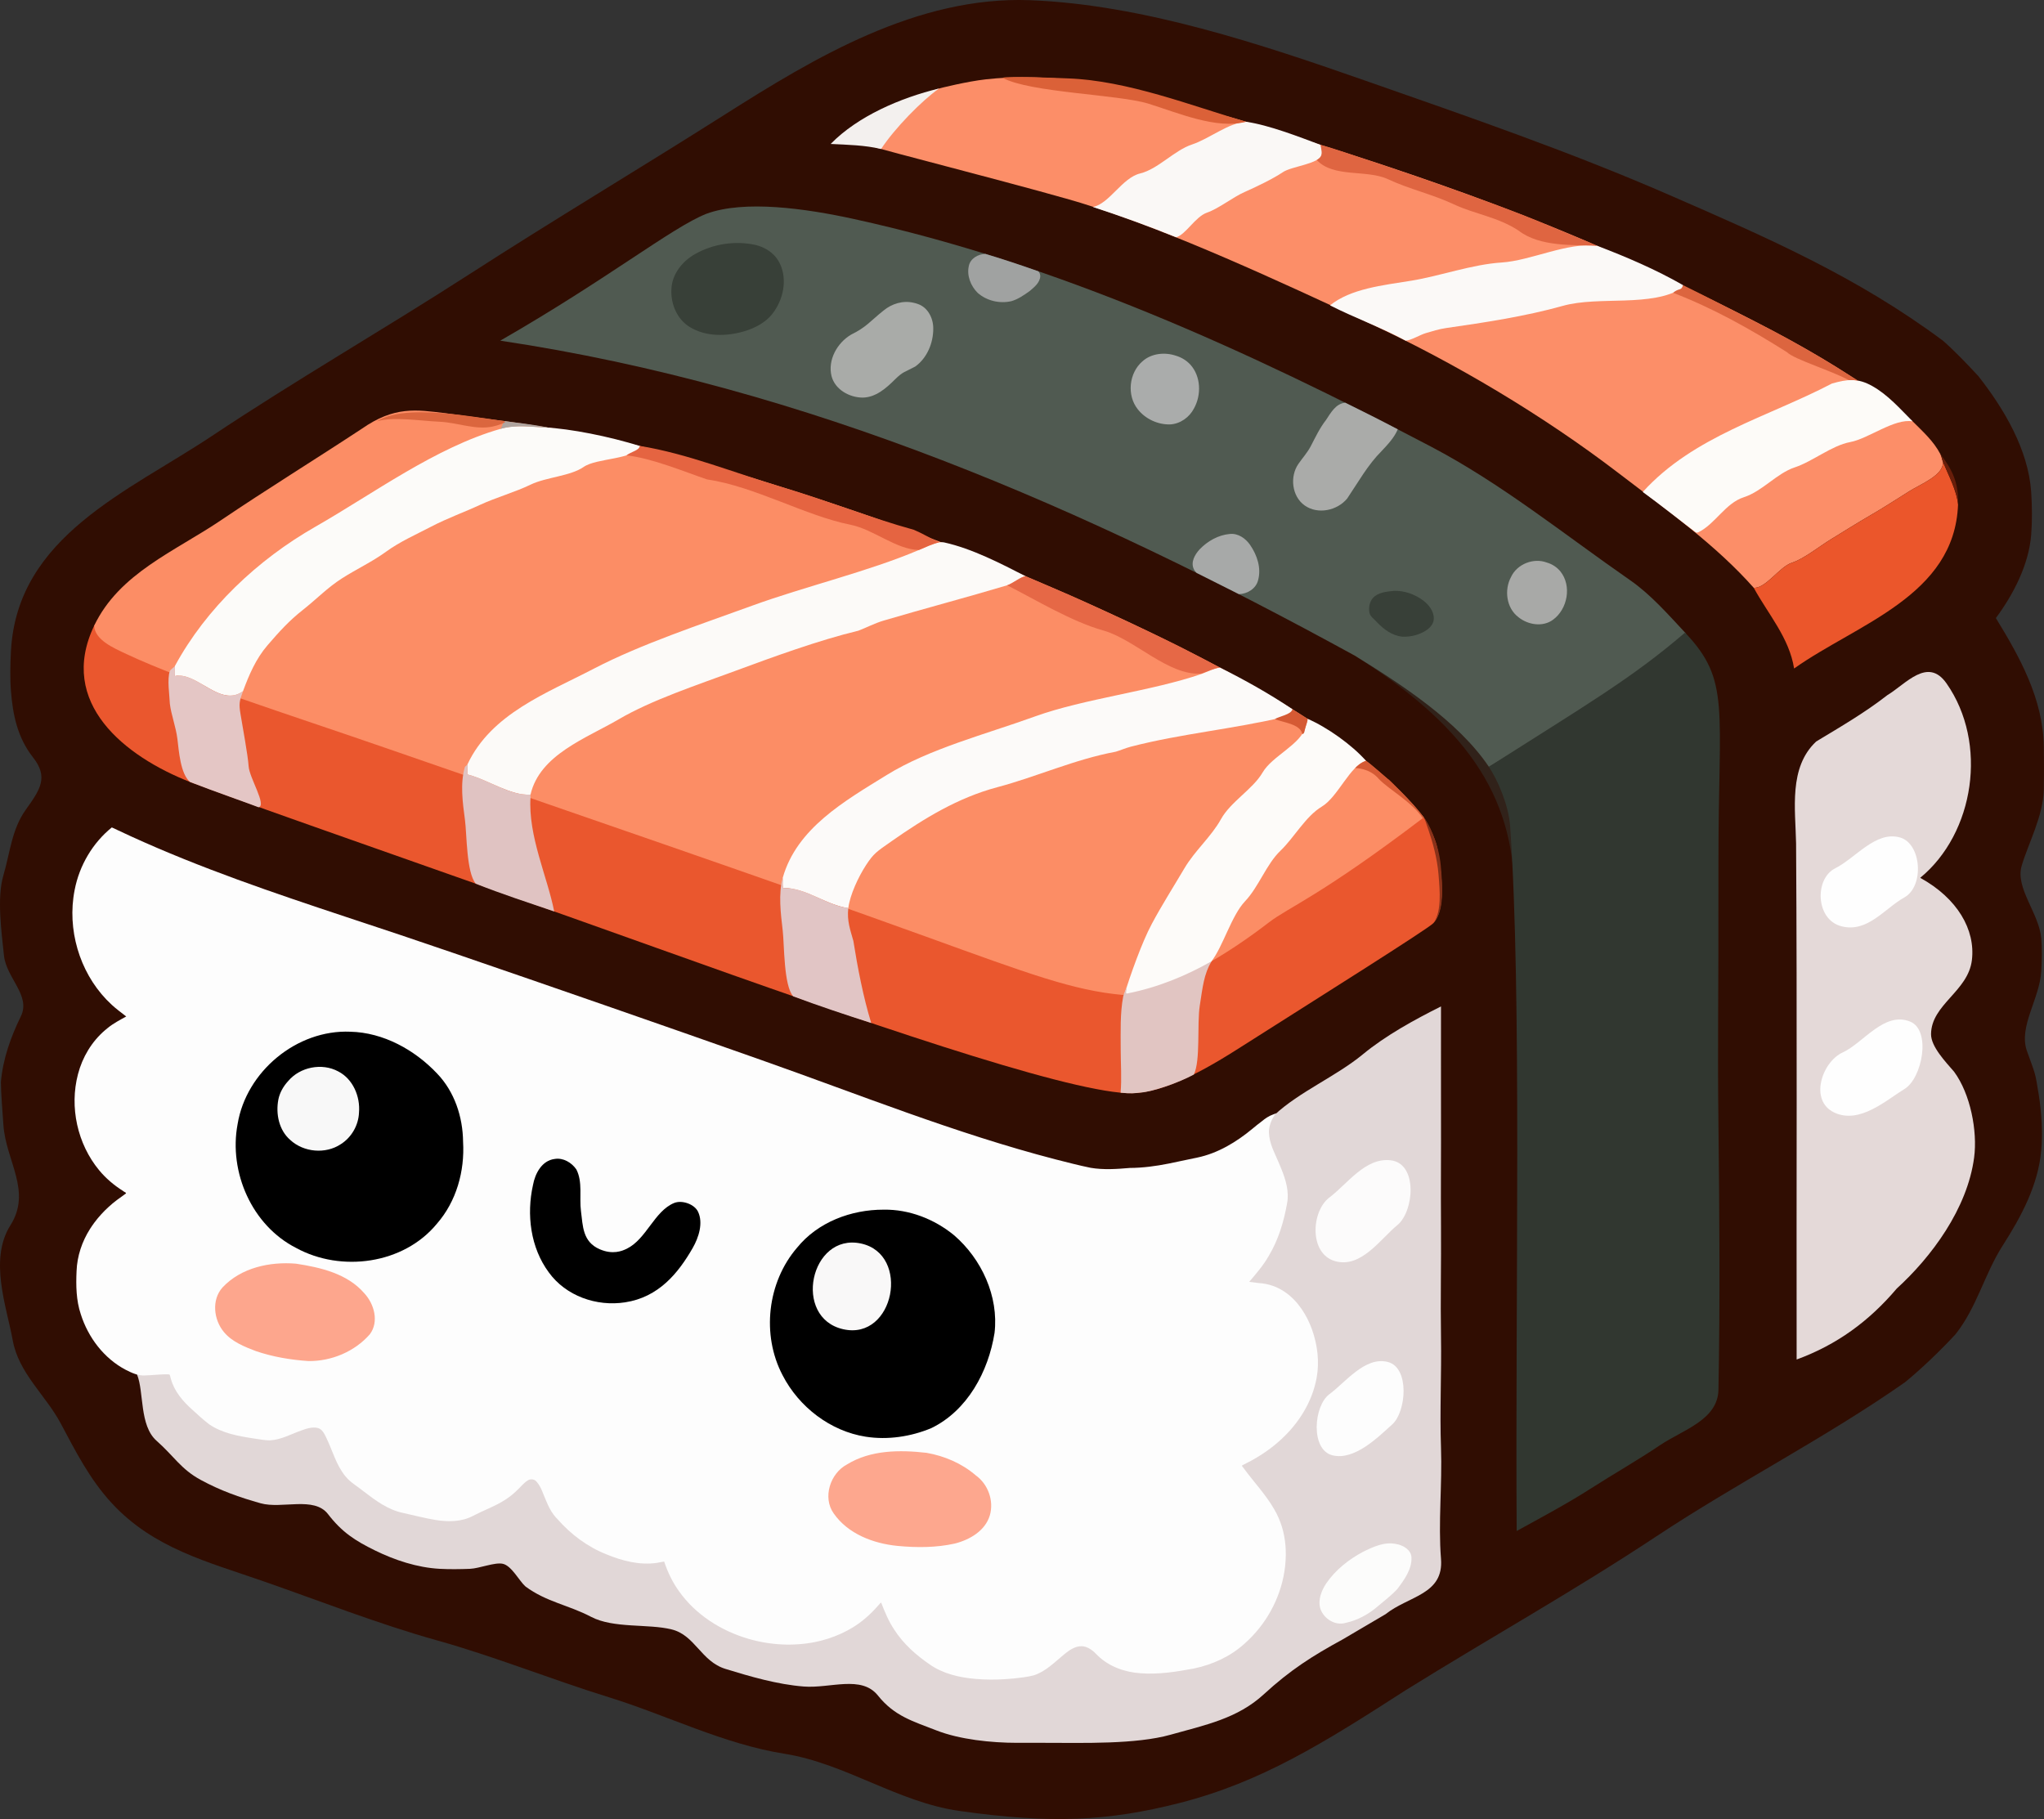 <?xml version="1.0" encoding="UTF-8" standalone="no"?>
<svg
   viewBox="0 0 810.431 721.3"
   width="810.431"
   height="721.3"
   version="1.1"
   id="svg226"
   xmlns="http://www.w3.org/2000/svg"
   xmlns:svg="http://www.w3.org/2000/svg">
  <rect x="0" y="0" width="810.431" height="721.3" fill="#333333" stroke="none"/>
  <defs
     id="defs226" />
  <path
     d="m 4.349,258.082 c -0.28,5.18 -0.41,10.83 0,16 0.73,9.26 2.55,18.39 8.75,26.25 6.19,7.86 2.85,12.75 -2.83,20.67 -5.67,7.93 -6.25,17.07 -8.92,26.08 -2.67,9.01 -0.7,22.8 0.22,31.78 0.93,8.97 10.75,15.86 6.7,24.14 -4.04,8.29 -7.11,16.87 -7.92,26.08 0.04,4.63 0.64,11.68 1,17 0.98,14.34 11.38,26.17 2.78,39.78 -8.6,13.6 -1.47,32.41 0.9,45.54 2.37,13.14 13.05,21.79 19.02,32.98 5.97,11.19 11.52,22.21 20.3,31.7 16.55,17.9 38.01,23.24 60.07,30.93 22.07,7.68 45.71,16.99 68.62,23.38 22.92,6.38 45.38,15.5 68.38,22.62 23.01,7.12 45.44,18.56 69.6,22.4 24.16,3.84 44.943,19.207 69.33,22.67 36.629,5.202 59.047,4.052 87.25,-3.125 32.426,-8.252 57.18,-23.755 89.83,-44.795 33.41,-20.78 66.59,-39.28 99.15,-60.85 32.56,-21.57 66.99,-38.98 98.77,-61.23 6.66,-5.47 14.05,-12.57 20,-19 8.58,-10.87 11.42,-23.81 18.75,-35.25 7.33,-11.44 14.04,-23.95 15.25,-37.75 0.64,-7.25 0.09,-15.15 -1,-22 -1.47,-9.23 -1.24,-7.68 -4.68,-17.32 -3.44,-9.65 5.09,-20.75 5.68,-31.68 0.23,-4.19 0.37,-8.82 0,-13 -0.88,-10.01 -10.38,-19.91 -7.77,-28.77 2.6,-8.86 8.56,-19.73 8.77,-30.23 0.11,-5.65 0.11,-11.35 0,-17 -0.25,-18.96 -9.53,-35.52 -19,-51 6.88,-9.29 13.05,-21.09 14,-33 0.43,-5.46 0.37,-11.54 0,-17 -1.14,-16.74 -10.75,-33.01 -21,-46 -4.18,-4.52 -9.42,-10.01 -14,-14 -34.13,-25.38 -69.27,-40.68 -108.31,-57.69 -39.03,-17.02 -79.63,-31.05 -120.62,-45.38 -40.99,-14.34 -88.28,-30.24 -133.07,-31.93 -44.79,-1.69 -85.58,22.92 -120.77,45.23 -35.19,22.31 -67.43,41.48 -101.53,63.47 -34.11,21.98 -68.78,41.93 -101.95,64.05 -33.18,22.11 -77.28,39.76 -79.75,85.25 z"
     id="path115"
     style="display:inline;fill:#300d02;fill-opacity:1" />
  <g
     id="g258"
     style="display:inline"
     transform="translate(-413.651,-439.918)">
    <path
       d="m 489,750 c 33.278,12.478 93.833,33.17 184.75,65.712 80.839,28.934 160.235,56.377 186.681,57.673 11.895,0.583 26.767,-6.582 43.394,-17.141 33.261,-21.124 75.909,-47.922 78.131,-50.254 5.765,-6.047 2.651,-24.147 1.544,-29.846 -0.822,-4.229 -4.579,-11.242 -5.397,-12.183 -0.805,-0.925 -98.268,37.246 -149.302,34.729 C 703.909,792.529 607.103,720.857 473.564,678.157 460.474,673.971 451,688 451,688 c -14.71,30.75 12.31,51.92 38,62 z"
       id="path159"
       style="fill:#ea572e;fill-opacity:1" />
    <path
       d="m 557,610 c -18.44,12.14 -37.55,23.91 -55.77,36.23 -18.22,12.32 -40.28,20.97 -50.23,41.77 0.15,5.61 7.62,8.841 12.75,11.25 23.912,11.23 63.374,23.578 104.103,37.703 70.542,24.466 151.883,52.266 213.174,74.446 40.736,14.742 58.223,21.269 77.696,23.035 18.973,-1.883 41.997,-16.4 57.975,-28.707 7.935,-6.112 20.518,-10.517 61.483,-41.69 C 967.717,750.374 948.188,734.655 923.458,719.52 890.584,699.4 848.538,679.928 807.274,662.994 766.974,646.455 721.809,631.951 686.024,621.714 643.35,609.506 610.629,606.749 590.023,603.732 578.705,602.388 570.072,600.864 557,610 Z"
       id="path140"
       style="display:inline;fill:#fc8d65;fill-opacity:1" />
    <g
       id="g261"
       style="display:inline">
      <path
         d="m 612,610 c -25.69,7.37 -50.27,25.62 -73.25,38.75 C 515.76,661.87 495.39,681.11 483,704 v 4 c 8.86,-1.88 17.85,12.67 27,6 2.39,-6.48 5.1,-12.85 9.75,-18.25 4.65,-5.39 8.52,-9.69 14,-14 5.47,-4.32 9.72,-8.81 15.5,-12.5 5.78,-3.69 11.85,-6.49 17.45,-10.55 5.59,-4.06 11.79,-6.76 18,-10 6.2,-3.25 13.08,-5.71 19.37,-8.63 6.3,-2.91 13.91,-5.04 20,-8 6.1,-2.95 15.75,-3.34 21,-7 5.26,-3.65 19.889,-2.753 22.399,-8.273 -12.422,-3.849 -27.418,-6.862 -38.071,-7.427 C 622.848,609.12 618.27,608.2 612,610 Z"
         id="path144"
         style="fill:#fcfbf9;fill-opacity:1" />
      <path
         d="m 778,658 c -19.94,8.51 -45.47,14.55 -65.97,22.03 -20.51,7.47 -44.26,15.31 -62.95,25.05 -18.7,9.74 -40.62,17.78 -50.08,37.92 0.2,1.3 -0.16,2.69 0,4 8.33,2.13 16.92,8.51 25,8 3.64,-15.89 22.22,-22.38 35.08,-29.92 12.85,-7.55 31.1,-13.59 45.93,-19.07 14.83,-5.48 33.23,-12.22 48.99,-16.01 3.2,-1.21 6.44,-2.95 10,-4 16.28,-4.81 32.69,-9.12 49,-14 2.08,-0.62 5.55,-3.524 7.34,-3.574 C 810.53,663.416 799.21,657.49 788,655 c -0.48,-0.11 -1.51,-0.08 -2,0 -2.24,0.38 -5.9,2.11 -8,3 z"
         id="path153"
         style="fill:#fcfaf8;fill-opacity:1" />
      <path
         d="m 481,706 c -1.15,3.27 -0.13,9.5 0,13 0.52,4.34 2.4,9.13 3,14 0.57,4.56 1.18,13.83 5,17 8.88,3.49 24.73,9.019 27.182,10.029 3.33,-0.77 -3.642,-11.619 -3.952,-16.259 -0.32,-4.64 -2.4,-15.63 -3.23,-20.77 -0.65,-3.98 -0.48,-4.99 1,-9 -9.15,6.67 -18.14,-7.88 -27,-6 v -4 c -0.28,0.51 -1.8,1.42 -2,2 z"
         id="path163"
         style="fill:#e4c6c5;fill-opacity:1" />
      <path
         d="m 890.031,707.156 c -19.57,6.78 -46.611,9.824 -66.021,16.854 -19.42,7.02 -41.92,12.8 -58.78,23.22 -16.86,10.42 -35.68,21.14 -41.23,40.77 0.07,1.33 -0.06,2.67 0,4 9.6,-0.06 16.84,6.75 26,8 0.63,-5.19 4.01,-12.41 7,-17 3.059,-4.683 4.148,-5.319 10.125,-9.5 12.918,-9.037 26.295,-17.26 41.945,-21.43 15.66,-4.16 30.67,-11.05 46.93,-14.07 1.73,-0.5 3.88,-1.45 6,-2 20.1,-5.21 40.771,-6.994 61.031,-11.844 1.73,-0.41 4.209,-0.845 3.039,-3.035 -9.63,-6.43 -18.734,-11.498 -28.734,-16.498 -1.97,0.1 -5.485,1.903 -7.305,2.533 z"
         id="path164"
         style="fill:#fcfaf9;fill-opacity:1" />
      <path
         d="m 931.331,728.044 c -1.79,7.05 -13.261,11.606 -17.081,18.206 -3.83,6.6 -12.61,11.51 -16.5,18.5 -3.88,6.99 -10.28,12.36 -14.5,19.5 -4.21,7.14 -8.97,14.61 -12.94,22.06 -3.98,7.44 -8.377,20.028 -10.927,28.038 6.328,-0.803 13.671,-1.924 19.749,-5.144 5.713,-2.831 9.949,-4.188 14.711,-7.892 4.71,-5.97 8.026,-18.282 13.456,-24.012 5.44,-5.73 8.46,-14.69 14,-20 5.54,-5.3 9.98,-13.66 16.45,-17.55 6.47,-3.89 11.188,-16.369 17.528,-18.139 -5.661,-6.383 -15.35,-13.29 -23.24,-16.7 0.21,0.44 -0.587,2.653 -0.707,3.133 z"
         id="path171"
         style="fill:#fdfbf9;fill-opacity:1" />
      <path
         d="m 598,744 c -1.98,6.56 -0.89,14.29 0,21 0.77,5.74 0.549,20.86 4.289,25.32 10.17,4.09 20.704,7.462 31.094,11.012 C 630.763,787.782 622.97,771.39 624,756 c 0,0 -0.11,-0.52 0,-1 -8.08,0.51 -16.67,-5.87 -25,-8 -0.16,-1.31 0.2,-2.7 0,-4 -0.12,0.26 -0.77,0.72 -1,1 z"
         id="path175"
         style="fill:#e0c3c2;fill-opacity:1" />
      <path
         d="m 724,809 c 0.65,5.56 0.358,21.764 4.148,25.984 9.908,3.729 20.866,7.375 30.932,10.573 C 755.961,835.447 753.68,823.59 752,813 c -1.13,-4.11 -2.62,-7.9 -2,-13 -9.16,-1.25 -16.4,-8.06 -26,-8 -0.06,-1.33 0.07,-2.67 0,-4 -1.78,6.28 -0.8,14.17 0,21 z"
         id="path184"
         style="fill:#e1c5c5;fill-opacity:1" />
      <path
         d="M 860.406,831.172 C 860.126,832.062 859.18,834.08 859,835 c -1.28,6.69 -1,14.11 -1,21 0,5.59 0.457,11.647 -0.043,17.207 4.409,0.43 5.434,0.213 8.035,-0.055 C 870.828,872.765 880.97,869.29 887,866 c 2.72,-5.52 1.196,-19.893 2.364,-27.376 1.167,-7.483 1.595,-12.273 4.63,-17.524 -10.066,5.742 -21.352,10.398 -33.41,12.759 -0.969,0.19 -0.037,-1.707 -0.177,-2.687 z"
         id="path187"
         style="fill:#e1c5c2;fill-opacity:1" />
      <path
         d="m 613,608 c -0.1,0.52 -0.59,1.64 -1,2 6.27,-1.8 12.802,-0.719 19.352,-0.469 -5.58,-1.2 -12.113,-1.903 -18.293,-2.723 0,0 0.031,0.711 -0.059,1.191 z"
         id="path141"
         style="fill:#afa49f;fill-opacity:1" />
    </g>
    <g
       id="g262"
       style="display:inline">
      <path
         d="m 563,607 c 6.6,-1.97 16.763,-0.232 25.13,0.162 7.037,0.332 14.088,3.395 21.053,1.853 2.282,-0.505 5.055,-1.553 4.681,-1.777 -0.135,-0.471 -0.401,-0.32 -3.422,-0.78 C 605.616,605.723 596.225,604.369 592,604 c -9.23,-0.81 -21.7,-1.57 -29,3 z"
         id="path139"
         style="fill:#db663e;fill-opacity:1" />
      <path
         d="m 778,658 c 2.1,-0.89 5.76,-2.62 8,-3 -2.97,-1.42 -6.97,-3.75 -10,-5 -17.266,-4.749 -34.36,-11.615 -52.159,-16.903 -19.012,-5.648 -37.554,-13.3 -56.591,-16.369 0.282,1.64 -3.581,2.367 -5.163,3.741 10.24,1.2 22.443,6.341 31.893,9.551 18.858,2.74 39.225,14.522 57,18 9.223,1.91 18.03,9.84 27.02,9.98 z"
         id="path146"
         style="fill:#e56441;fill-opacity:1" />
      <path
         d="m 813,672 c 11.16,5.68 25.52,14.4 38.08,17.92 12.55,3.52 25.85,18.08 38.92,17.08 1.82,-0.63 5.436,-2.242 7.406,-2.342 -2.838,-1.555 -6.288,-3.267 -9.284,-4.856 -9.495,-5.038 -19.133,-9.498 -28.711,-14.014 -6.911,-3.157 -14.159,-6.625 -21.37,-9.779 -5.88,-2.573 -11.846,-5.036 -17.699,-7.583 -1.79,0.05 -5.263,2.955 -7.343,3.575 z"
         id="path155"
         style="fill:#e66846;fill-opacity:1" />
      <path
         d="m 931.319,728.14 c 0.12,-0.48 0.97,-2.767 0.76,-3.207 -1.419,-0.83 -3.949,-2.523 -5.992,-3.792 -0.4,2.11 -5.319,2.818 -6.945,3.913 2.88,1.31 10.163,1.889 10.863,5.929 0.96,0.06 0.924,-1.863 1.314,-2.843 z"
         id="path170"
         style="fill:#d55a34;fill-opacity:1" />
      <path
         d="m 982.242,805.68 c 4.031,-4.739 3.423,-13.898 2.667,-22.433 -0.828,-9.339 -5.138,-17.44 -6.783,-19.29 0.507,0.871 1.127,2.797 1.954,5.218 1.534,4.492 3.404,10.958 3.93,17.461 0.577,7.135 1.169,14.244 -1.767,19.044 z"
         id="path183"
         style="fill:#89321a;fill-opacity:1" />
      <path
         d="m 977.766,764.35 c 0.222,-0.087 0.358,-0.205 0.406,-0.321 -0.617,-0.899 -0.997,-1.222 -2.004,-2.508 -2.466,-3.148 -11.482,-12.188 -11.65,-12.302 -1.364,-0.917 -7.199,-6.345 -9.243,-7.614 -2.099,0.641 -3.662,2.217 -4.335,2.875 0,0 5.69,-0.092 9.365,4.267 3.714,4.026 13.178,9.132 17.46,15.603 z"
         id="path259"
         style="fill:#d55a34;fill-opacity:1" />
    </g>
  </g>
  <g
     id="g260"
     style="display:inline"
     transform="translate(-413.651,-439.918)">
    <path
       d="m 1109,673 c 4.79,0.29 10.15,-8.3 15.08,-9.92 4.93,-1.61 10.87,-6.49 15.62,-9.38 4.74,-2.9 10.77,-6.7 15.55,-9.45 4.77,-2.76 11.01,-6.75 15.45,-9.56 4.43,-2.8 13.81,-6.38 13.3,-11.69 -0.39,-0.96 -0.48,-2 -1,-3 -2.69,-5.16 -6.9,-8.9 -11,-13 -26.749,-21.486 -49.829,-34.367 -108.933,-62.278 -59.33,-28.018 -132.067,-49.153 -140.984,-52.086 -31.658,-10.413 -73.235,-19.526 -90.007,-21.649 -5.794,-0.369 -16.068,-0.896 -27.565,0.392 -7.308,0.819 -17.789,3.376 -19.483,3.89 -10.367,4.754 -25.329,14.804 -26.986,22.26 1.717,0.995 72.521,18.903 87.517,23.912 34.358,11.092 72.652,28.75 112.138,47.159 33.167,15.463 67.937,36.137 97.64,58.872 C 1075.292,642.745 1094.066,656.142 1109,673 Z"
       id="path142"
       style="fill:#fc8e68;fill-opacity:1" />
    <path
       d="m 1109,673 c 5.74,10.5 14.09,19.85 16,32 25.04,-17.76 63.62,-28.77 65,-65 -0.46,-5.53 -3.91,-11.86 -6,-17 0.51,5.31 -8.87,8.89 -13.3,11.69 -4.44,2.81 -10.68,6.8 -15.45,9.56 -4.78,2.75 -10.81,6.55 -15.55,9.45 -4.75,2.89 -10.69,7.77 -15.62,9.38 -4.93,1.62 -10.29,10.21 -15.08,9.92 z"
       id="path148"
       style="fill:#eb562b;fill-opacity:1" />
    <g
       id="g263">
      <path
         d="m 763,499 c 5.32,-8.15 16.27,-19.31 23,-24 -15.31,3.71 -32.22,10.97 -43,22 6.77,0.33 13.55,0.47 20,2 z"
         id="path120"
         style="fill:#f3f0ee;fill-opacity:1" />
      <path
         d="m 847,522 c 10.48,3.4 22.63,7.78 33,12 3.85,-1.09 7.56,-8.15 12.23,-9.77 4.67,-1.62 10.36,-6.19 14.85,-8.15 4.48,-1.97 11.51,-5.36 15.15,-7.85 3.64,-2.49 14.49,-3.17 15.77,-7.23 -0.03,-0.02 -0.45,-3.311 -0.75,-3.641 -8.65,-3.23 -20.388,-7.822 -29.488,-9.152 -6.99,0.35 -14.552,6.713 -21.532,9.023 -6.98,2.31 -13.41,9.74 -20.53,11.47 -7.13,1.73 -12.15,11.97 -18.7,13.3 z"
         id="path121"
         style="fill:#faf8f6;fill-opacity:1" />
      <path
         d="m 941,561 c 9.88,5.05 20.38,8.75 30,14 2.24,-0.16 5.64,-2.31 8,-3 2.37,-0.69 5.18,-1.6 8,-2 15.11,-2.16 31.65,-4.68 46.22,-8.78 14.57,-4.1 35.11,0.76 47.78,-7.22 -0.24,-0.33 0,-1 0,-1 -10.73,-6.17 -22.774,-11.327 -34.105,-15.621 -11.86,-1.47 -26.175,5.881 -37.885,6.631 -11.72,0.75 -24.38,5.36 -35.79,7.21 -11.41,1.85 -23.95,3.13 -32.22,9.78 z"
         id="path127"
         style="fill:#fbf9f7;fill-opacity:1" />
      <path
         d="m 1140,592 c -25.35,13.28 -54.82,20.77 -75,43 7.09,5.17 14.06,10.71 21,16 0.32,0.24 1,0 1,0 6.77,-3.31 10.74,-11.57 18.08,-13.92 7.34,-2.36 13.05,-9.49 20.17,-11.83 7.12,-2.35 14.67,-8.67 21.97,-10.03 7.3,-1.35 17.49,-9.48 24.78,-8.22 -5.04,-5.04 -9.72,-10.46 -16,-14 -5.72,-3.22 -9.76,-2.76 -16,-1 z"
         id="path136"
         style="fill:#fdfbf8;fill-opacity:1" />
    </g>
    <g
       id="g264">
      <path
         d="M 907.711,488.195 C 886.376,481.973 860.77,471.82 837,471 c -1.66,-0.06 -23.684,-1.031 -25.875,-0.25 10.85,5.94 45.955,6.58 57.855,10.27 11.9,3.7 27.031,10.275 38.731,7.175 z"
         id="path119"
         style="fill:#db6138;fill-opacity:1" />
      <path
         d="m 935.746,503.364 c 6.58,7.17 19.754,3.646 28.264,7.626 8.51,3.98 17.46,5.91 26.06,9.94 8.61,4.02 17.26,4.94 25.62,10.38 8.568,6.661 22.083,5.623 31.189,6.061 -3.401,-1.564 -12.827,-5.305 -19.207,-8.039 -22.213,-9.52 -68.883,-25.039 -68.995,-25.075 -7.552,-2.387 -14.727,-5.089 -21.428,-6.891 0.299,2.364 1.351,4.38 -1.503,5.999 z"
         id="path123"
         style="fill:#df6541;fill-opacity:1" />
      <path
         d="m 1080.381,554.166 c -0.353,0.683 -1.524,0.26 -3.365,1.851 15.553,5.99 30.08,14.031 45.22,23.594 2.589,2.72 18.073,7.478 24.431,11.045 1.857,0.011 1.806,-0.103 3.746,0.227 -11.614,-7.364 -23.686,-14.639 -37.565,-21.734 C 1102.399,563.806 1091.721,558.308 1081,553 c 0,0 -0.327,0.864 -0.619,1.166 z"
         id="path129"
         style="fill:#dc653f;fill-opacity:1" />
      <path
         d="m 1184,623 c 2.09,5.14 5.54,11.47 6,17 0.32,-8.47 -2.21,-13.8 -7,-20 0.52,1 0.61,2.04 1,3 z"
         id="path147"
         style="fill:#681e0a;fill-opacity:1" />
    </g>
  </g>
  <g
     id="g265"
     style="display:inline"
     transform="translate(-413.651,-439.918)">
    <path
       d="m 1179.298,850.011 c 0.089,-11.842 14.681,-16.929 16.195,-29.37 C 1196.959,808.591 1189.726,796.084 1175,788 c 21.501,-17.683 27.009,-53.388 10.43,-77.093 -7.45,-10.652 -16.109,0.247 -23.457,4.656 -8.876,6.933 -18.624,12.589 -28.212,18.375 -11.005,10.301 -8.217,26.909 -7.978,40.442 0.435,68.199 0.106,136.415 0.218,204.621 16.014,-5.855 28.767,-15.241 39.698,-28.137 13.736,-12.515 27.996,-31.637 30.679,-51.965 1.383,-10.478 -1.47,-25.262 -7.969,-34.042 -3.326,-3.854 -9.147,-9.929 -9.11,-14.844 z"
       id="path165"
       style="fill:#e4d9d8;fill-opacity:1" />
    <path
       d="m 1167,772 c -9.63,-2.74 -17.61,8.17 -25.75,12.25 -8.15,4.08 -7.83,20.33 2.53,22.97 10.35,2.64 17.02,-7.01 24.97,-11.47 7.95,-4.46 6.77,-21.33 -1.75,-23.75 z"
       id="path182"
       style="display:inline;fill:#fefefe;fill-opacity:1" />
    <path
       d="m 954,858 c -10.555,8.71 -25.163,14.821 -35,24 -123.812,149.754 -456.062,90.601 -451,103 2.805,6.871 0.84,20.16 7.75,26.25 6.91,6.09 9.58,11.2 17.5,15.5 7.93,4.29 15.27,6.88 23.74,9.26 8.48,2.37 21.17,-2.9 26.71,4.29 5.54,7.19 10.74,10.53 18.61,14.4 7.86,3.86 16.78,6.82 25.69,7.3 3.94,0.21 8.06,0.15 12,0 3.69,-0.14 9.82,-2.69 13,-2 3.51,0.76 6.55,6.86 9,9 8.25,6.13 17.05,7.33 25.98,12.02 8.92,4.7 22.68,2.69 31.99,5.01 9.32,2.31 11.62,12.67 21.34,15.66 9.71,2.99 20.51,6.16 31.02,6.98 10.51,0.82 22.86,-4.64 29.42,3.58 6.56,8.21 13.97,10.22 23.18,13.82 9.21,3.61 21.68,4.93 32.07,4.93 h 11 c 15.15,0 36.01,0.65 49.78,-3.22 13.77,-3.87 26.47,-6.37 36.97,-16.03 10.51,-9.66 19.29,-15.23 31.25,-21.75 l 17,-10 c 9.19,-7.32 23.15,-7.73 22,-22 -1.15,-14.27 0.52,-29.52 0,-44 -0.52,-14.48 0.24,-29.44 0,-44 -0.24,-14.56 0.11,-29.43 0,-44 -0.11,-14.57 0.06,-29.48 0,-44 -0.06,-14.52 0.04,-28.53 0,-43 -10.46,5.22 -21.919,11.506 -31,19 z"
       id="path188"
       style="display:inline;fill:#e1d7d7;fill-opacity:1" />
    <path
       id="path256"
       d="m 457.992,768.008 c -7.624,6.171 -12.869,15.121 -14.73,24.734 -0.184,0.922 -0.389,2.117 -0.519,3.154 -1.999,15.472 3.677,31.872 15.218,42.454 1.805,1.673 3.806,3.111 5.738,4.63 -2.509,1.389 -5.075,2.717 -7.309,4.537 -0.34,0.263 -0.709,0.576 -1.138,0.945 -5.266,4.512 -8.954,10.725 -10.686,17.419 -3.424,13.035 -0.218,27.632 8.361,38.027 2.679,3.266 5.946,6.007 9.512,8.257 0.275,0.353 1.577,0.69 1.064,1.055 -2.293,1.63 -4.759,3.386 -6.731,5.225 -1.023,0.933 -2.048,1.946 -2.908,2.894 -0.897,0.965 -1.934,2.214 -2.795,3.37 -0.614,0.826 -1.236,1.735 -1.716,2.502 -3.181,4.994 -5.13,10.798 -5.346,16.73 -0.26,5.733 -0.174,11.611 1.675,17.106 2.911,9.2 9.191,17.52 17.813,22.037 2.371,1.203 4.904,2.413 7.634,2.241 3.231,-0.079 6.446,-0.588 9.685,-0.413 0.334,0.396 0.367,1.183 0.584,1.731 1.331,4.96 4.802,8.985 8.564,12.328 2.171,1.951 4.3,3.969 6.63,5.729 5.173,3.534 11.486,4.672 17.562,5.595 2.156,0.289 4.309,0.759 6.489,0.772 4.396,-0.232 8.313,-2.452 12.384,-3.89 2.101,-0.785 4.418,-1.563 6.668,-1.008 1.699,0.484 2.512,2.175 3.23,3.635 2.543,5.189 3.97,11.02 7.715,15.547 2.035,2.504 4.857,4.01 7.305,6.027 4.653,3.576 9.575,7.226 15.441,8.442 4.357,0.944 8.669,2.117 13.074,2.828 4.829,0.766 10.031,0.766 14.477,-1.517 2.451,-1.253 4.948,-2.407 7.463,-3.526 3.604,-1.632 7.069,-3.663 9.925,-6.428 1.558,-1.388 2.825,-3.127 4.601,-4.252 1.155,-0.74 2.831,-0.465 3.609,0.689 1.689,1.958 2.368,4.522 3.412,6.837 1.124,2.797 2.475,5.577 4.631,7.734 5.327,6.085 11.97,11.091 19.518,14.07 6.234,2.587 13.076,4.354 19.858,3.407 1.014,-0.153 2.017,-0.369 3.025,-0.553 1.387,4.151 3.28,8.147 5.841,11.708 6.571,9.323 16.694,15.753 27.553,18.927 8.575,2.503 17.758,3.021 26.53,1.273 0.63,-0.136 1.575,-0.339 2.318,-0.536 3.629,-0.918 7.147,-2.277 10.446,-4.046 0.416,-0.232 1.14,-0.63 1.662,-0.945 3.997,-2.35 7.492,-5.465 10.523,-8.959 0.385,-0.259 0.917,-1.337 1.203,-1.048 1.437,3.679 2.95,7.36 5.167,10.651 3.588,5.597 8.647,10.088 14.103,13.811 5.321,3.722 11.853,5.172 18.228,5.717 3.844,0.333 7.712,0.32 11.562,0.097 1.082,-0.066 2.488,-0.18 3.558,-0.288 2.609,-0.316 5.252,-0.547 7.796,-1.224 4.827,-1.513 8.384,-5.297 12.199,-8.411 1.928,-1.579 4.187,-3.16 6.779,-3.16 2.675,0.048 4.783,1.954 6.519,3.787 4.506,4.354 10.733,6.534 16.908,6.942 7.103,0.545 14.197,-0.593 21.16,-1.882 7.34,-1.537 14.418,-4.745 20.004,-9.808 8.373,-7.356 14.142,-17.643 15.868,-28.669 0.451,-2.847 0.631,-5.738 0.52,-8.619 -0.025,-0.424 -0.049,-0.963 -0.094,-1.516 -0.387,-5.149 -1.89,-10.222 -4.546,-14.662 -3.302,-5.721 -7.888,-10.534 -11.785,-15.834 -0.204,-0.46 -1.133,-1.082 -0.847,-1.432 4.73,-2.327 9.289,-5.049 13.334,-8.447 0.522,-0.446 1.279,-1.086 1.873,-1.635 7.113,-6.437 12.54,-14.994 14.295,-24.505 1.22,-6.459 0.366,-13.193 -1.818,-19.352 -2.085,-5.692 -5.479,-11.125 -10.503,-14.654 -3.08,-2.191 -6.769,-3.498 -10.545,-3.703 -1.277,-0.167 -2.554,-0.334 -3.831,-0.501 2.767,-3.243 5.566,-6.495 7.702,-10.204 3.859,-6.397 6.029,-13.659 7.314,-20.978 0.86,-4.542 -0.511,-9.13 -2.174,-13.326 -0.391,-0.972 -0.909,-2.174 -1.358,-3.234 -1.702,-4.052 -3.473,-7.036 -3.683,-11.52 -0.104,-2.219 1.092,-5.705 2.945,-7.549 0.119,-0.141 -0.992,0.381 -1.311,0.464 -1.667,0.579 -3.117,1.587 -4.466,2.703 -1.251,0.96 -2.568,1.968 -3.678,2.929 -6.372,5.284 -13.701,9.741 -21.889,11.45 -3.79,0.769 -7.565,1.603 -11.353,2.379 -5.069,1.018 -10.22,1.706 -15.395,1.733 -5.154,0.442 -10.394,0.81 -15.525,-0.052 -4.679,-0.958 -9.304,-2.168 -13.932,-3.344 -39.774,-10.325 -77.934,-25.749 -116.629,-39.384 -40.696,-14.371 -81.484,-28.522 -122.316,-42.534 -14.051,-4.834 -28.114,-9.522 -42.224,-14.176 -28.892,-9.58 -57.79,-19.372 -85.503,-32.045 -2.506,-1.143 -5.013,-2.327 -7.495,-3.491 z"
       style="display:inline;fill:#fdfdfd;fill-opacity:1" />
    <path
       d="m 973.293,1057.509 c -0.121,-3.069 -3.376,-4.931 -6.193,-5.374 -4.622,-0.928 -9.095,1.177 -13.126,3.185 -5.611,2.993 -10.762,7.099 -14.41,12.35 -1.96,2.931 -3.463,6.664 -2.382,10.194 1.364,3.968 5.898,6.814 10.051,5.562 4.746,-1.038 9.111,-3.433 12.761,-6.61 2.621,-2.223 5.396,-4.31 7.725,-6.847 2.732,-3.647 5.759,-7.779 5.575,-12.461 z"
       id="path222"
       style="display:inline;fill:#fcfcfb;fill-opacity:1" />
    <path
       d="m 1171,845 c -10.26,-4.16 -18.57,8.5 -26.75,12.25 -8.18,3.74 -13.39,19.07 -3.32,23.82 10.07,4.76 20.73,-5.02 27.82,-9.32 7.09,-4.29 10.7,-23.33 2.25,-26.75 z"
       id="path190"
       style="fill:#fefefe;fill-opacity:1" />
    <path
       d="m 965,900 c -10.03,-1.12 -17.01,9.29 -24.25,14.75 -7.23,5.47 -8.13,22.31 2.25,25.25 10.37,2.93 18.08,-8.91 24.7,-14.3 6.61,-5.4 8.24,-24.48 -2.7,-25.7 z"
       id="path205"
       style="fill:#fcfbfb;fill-opacity:1" />
    <path
       d="m 964,980 c -9.05,-2.43 -16.98,8.17 -23.25,12.75 -6.26,4.59 -7.59,22.11 1.25,24.25 8.84,2.14 18.2,-7.38 23.7,-12.3 5.49,-4.93 6.97,-22.37 -1.7,-24.7 z"
       id="path219"
       style="fill:#fdfdfd;fill-opacity:1" />
  </g>
  <g
     id="g257"
     style="display:inline"
     transform="translate(-413.651,-439.918)">
    <path
       d="m 1014.031,795.406 c 3.035,-16.44 -1.665,-47.67 -5.175,-52.9 C 996.626,724.316 971.035,705.715 951,700 c 42.051,26.712 63.395,53.903 63.031,95.406 z"
       id="path162"
       style="fill:#31221a;fill-opacity:1" />
    <path
       d="m 951,700 c 17.91,11.09 40.77,25.81 53,44 29.119,-17.319 79.652,-47.069 78,-53 -7.02,-7.52 -13.861,-15.348 -22,-21 -26.285,-18.253 -50.922,-38.263 -79,-53 C 908.417,578.906 832.579,544.331 752.237,526.763 733.164,522.592 708.824,519.111 693.7,524.7 c -13.714,5.449 -38.929,25.74 -81.7,50.3 121.842,18.236 232.28,66.476 339,125 z"
       id="path125"
       style="fill:#505a51;fill-opacity:1" />
    <path
       d="m 1003.969,743.969 c 3.51,5.23 7.857,15.247 8.438,23.572 4.665,66.925 1.996,184.794 2.594,279.459 9.4,-5.17 20.08,-10.87 29.25,-16.75 9.17,-5.88 18.71,-11.29 27.67,-17.33 8.97,-6.03 22.84,-9.93 23.08,-21.92 0.68,-33.89 0.38,-71.45 0,-105 -0.38,-33.55 0.047,-42.309 0,-104 -0.047,-61.691 4.903,-72.085 -13.243,-91.246 -21.163,18.224 -39.725,28.971 -77.788,53.214 z"
       id="path160"
       style="fill:#313730;fill-opacity:1" />
    <g
       id="g256">
      <path
         d="m 713,537 c -7.999,-1.711 -16.651,-0.368 -23.765,3.665 -5.042,2.833 -9.146,7.952 -9.371,13.908 -0.342,5.826 2.231,12.009 7.363,15.071 6.29,3.812 14.208,3.694 21.098,1.757 4.856,-1.369 9.632,-3.906 12.435,-8.25 3.87,-5.673 5.146,-13.666 1.537,-19.775 C 720.308,540.014 716.762,537.83 713,537 Z"
         id="path126"
         style="fill:#384038;fill-opacity:1" />
      <path
         d="m 825.326,547.486 c -6.936,-2.44 -13.903,-4.8 -20.954,-6.886 -2.878,0.063 -5.986,1.777 -6.588,4.787 -0.872,3.818 0.766,7.939 3.481,10.637 3.551,3.171 8.749,4.395 13.37,3.323 2.667,-0.76 4.99,-2.396 7.229,-3.98 1.826,-1.547 4.068,-3.302 4.248,-5.878 0.019,-0.738 -0.258,-1.482 -0.786,-2.002 z"
         id="path128"
         style="fill:#a0a2a1;fill-opacity:1" />
      <path
         d="m 776,560 c -4.247,-1.056 -8.771,0.325 -12.076,3.093 -5.345,4.241 -6.583,6.432 -12.834,9.523 -5.507,3.254 -9.319,10.037 -7.738,16.461 1.409,5.354 7.108,8.486 12.374,8.501 5.144,-0.081 9.254,-3.7 12.702,-7.132 3.325,-3.296 3.956,-2.93 8.127,-5.197 4.706,-3.394 7.156,-9.36 7.125,-15.064 0.027,-4.043 -2.101,-8.359 -6.107,-9.727 C 777.062,560.265 776.535,560.114 776,560 Z"
         id="path131"
         style="fill:#a9aba8;fill-opacity:1" />
      <path
         d="m 880,581 c -4.449,-1.527 -9.818,-1.023 -13.402,2.217 -5.332,4.614 -6.242,13.451 -1.828,18.987 3.018,3.853 7.954,6.132 12.837,6.007 4.012,-0.219 7.652,-2.828 9.465,-6.367 2.974,-5.355 2.756,-12.686 -1.451,-17.342 C 884.103,582.861 882.133,581.655 880,581 Z"
         id="path134"
         style="fill:#aaacab;fill-opacity:1" />
      <path
         d="m 967.853,610.156 c -6.88,-3.636 -13.841,-7.117 -20.822,-10.555 -3.785,0.359 -5.749,4.04 -7.636,6.867 -2.433,3.11 -4.182,6.795 -5.996,10.301 -1.348,2.597 -3.286,4.706 -4.954,7.114 -3.437,4.964 -2.636,12.811 2.482,16.453 5.226,3.708 12.923,2.061 16.88,-2.752 4.529,-6.715 8.147,-13.323 13.685,-18.862 2.436,-2.591 4.956,-5.243 6.36,-8.566 z"
         id="path137"
         style="fill:#aaaba9;fill-opacity:1" />
      <path
         d="m 888.092,667.076 c 5.59,2.822 11.197,5.609 16.785,8.434 3.332,-0.087 6.775,-2.149 7.602,-5.534 1.337,-4.818 -0.415,-9.99 -3.168,-13.981 -1.8,-2.604 -4.769,-4.69 -8.065,-4.342 -4.577,0.408 -8.846,2.848 -11.986,6.133 -1.872,2.059 -3.606,5.075 -2.248,7.861 0.253,0.55 0.644,1.017 1.08,1.429 z"
         id="path151"
         style="fill:#a7a9a8;fill-opacity:1" />
      <path
         id="path154"
         d="m 1027,663 c -5.289,-2.026 -11.864,0.574 -14.249,5.738 -2.753,5.117 -1.844,12.279 2.929,15.893 3.791,3.082 9.72,4.058 13.805,0.975 5.726,-4.241 7.413,-13.407 2.862,-19.089 -1.369,-1.683 -3.265,-2.916 -5.347,-3.518 z"
         style="fill:#a8a9a7;fill-opacity:1" />
      <path
         d="m 982.139,685.281 c 0.09,-3.075 -2.05,-5.685 -4.409,-7.41 -3.269,-2.343 -7.291,-3.805 -11.342,-3.66 -2.929,0.27 -6.37,0.613 -8.345,2.78 -1.374,1.508 -1.838,3.97 -1.389,5.96 0.343,1.518 1.624,2.178 2.911,3.651 2.683,2.834 6.072,5.37 10.071,5.77 3.38,0.174 6.851,-0.73 9.673,-2.614 1.483,-1.025 2.791,-2.594 2.83,-4.477 z"
         id="path257"
         style="fill:#384038;fill-opacity:1;stroke-width:0.989" />
    </g>
  </g>
  <g
     id="g259"
     style="display:inline"
     transform="translate(-413.651,-439.918)">
    <path
       d="m 552.553,849.021 c -21.207,-0.91 -41.298,15.775 -44.698,36.664 -3.578,19.024 5.705,40.176 23.197,49.07 17.857,9.781 42.609,6.466 55.795,-9.561 7.779,-8.875 11.099,-20.887 10.411,-32.539 -0.108,-9.878 -3.387,-19.86 -10.316,-27.072 -8.854,-9.366 -21.305,-16.267 -34.39,-16.561 z"
       id="path252" />
    <path
       d="m 633.559,899.48 c -5.075,0.648 -7.736,5.744 -8.576,10.302 -2.626,11.73 -1.013,24.844 6.26,34.665 6.75,9.366 18.928,13.634 30.235,11.883 13.312,-2.009 21.107,-11.585 26.809,-21.527 2.413,-4.207 4.246,-9.936 2.136,-14.391 -1.442,-3.046 -6.401,-4.745 -9.497,-3.47 -7.854,3.235 -10.947,14.274 -18.739,18.121 -1.963,0.969 -5.617,2.425 -10.722,0.231 -6.871,-2.962 -6.693,-9.257 -7.463,-15.11 -0.712,-5.413 0.748,-11.601 -1.847,-16.581 -1.885,-2.717 -5.215,-4.701 -8.598,-4.122 z"
       id="path241"
       style="fill:#000000;fill-opacity:1" />
    <path
       d="m 531,941 c -10.361,-0.869 -21.767,1.583 -29.107,9.409 -4.431,4.918 -3.53,12.819 0.522,17.68 3.212,3.899 8.115,5.823 12.705,7.585 6.715,2.277 13.782,3.479 20.845,3.934 9.097,0.118 18.305,-3.739 24.32,-10.611 3.716,-4.948 1.751,-12.012 -2.162,-16.229 C 551.41,944.934 540.741,942.482 531,941 Z"
       id="path215"
       style="fill:#fda68d;fill-opacity:1" />
    <path
       d="m 764.02,919.584 c -12.86,-0.036 -26.104,4.912 -34.343,15.086 -11.79,13.704 -14.15,34.529 -5.752,50.539 6.506,12.669 19.016,22.218 32.971,24.401 8.673,1.357 17.835,0.012 25.982,-3.386 14.381,-6.96 22.679,-22.489 25.103,-37.765 1.702,-14.506 -5.119,-29.295 -16.019,-38.708 -7.801,-6.412 -17.784,-10.327 -27.942,-10.168 z"
       id="path254" />
    <path
       d="m 781,1016 c -10.602,-1.2 -22.141,-1.169 -31.519,4.611 -6.644,3.512 -9.787,13.09 -5.269,19.431 5.679,8.138 15.703,11.915 25.259,12.867 7.557,0.718 15.289,0.733 22.727,-0.923 5.893,-1.479 12.093,-5.045 13.916,-11.195 1.688,-5.764 -0.702,-12.347 -5.559,-15.835 C 795.049,1020.202 788.132,1017.243 781,1016 Z"
       id="path221"
       style="fill:#fda78e;fill-opacity:1" />
    <path
       d="m 524,876 c -1.047,5.62 0.25,12.05 4.71,15.923 5.329,4.936 14.015,5.729 20.083,1.683 4.237,-2.683 6.998,-7.488 7.195,-12.499 0.551,-6.379 -2.379,-13.348 -8.251,-16.354 -6.453,-3.477 -15.131,-1.748 -19.84,3.85 -1.904,2.072 -3.366,4.613 -3.898,7.397 z"
       id="path195"
       style="fill:#f8f8f8;fill-opacity:1" />
    <path
       d="m 755,933 c -20.09,-4.29 -27.25,29.45 -7,34 20.25,4.55 26.83,-29.76 7,-34 z"
       id="path213"
       style="fill:#f9f8f8;fill-opacity:1" />
  </g>
</svg>
